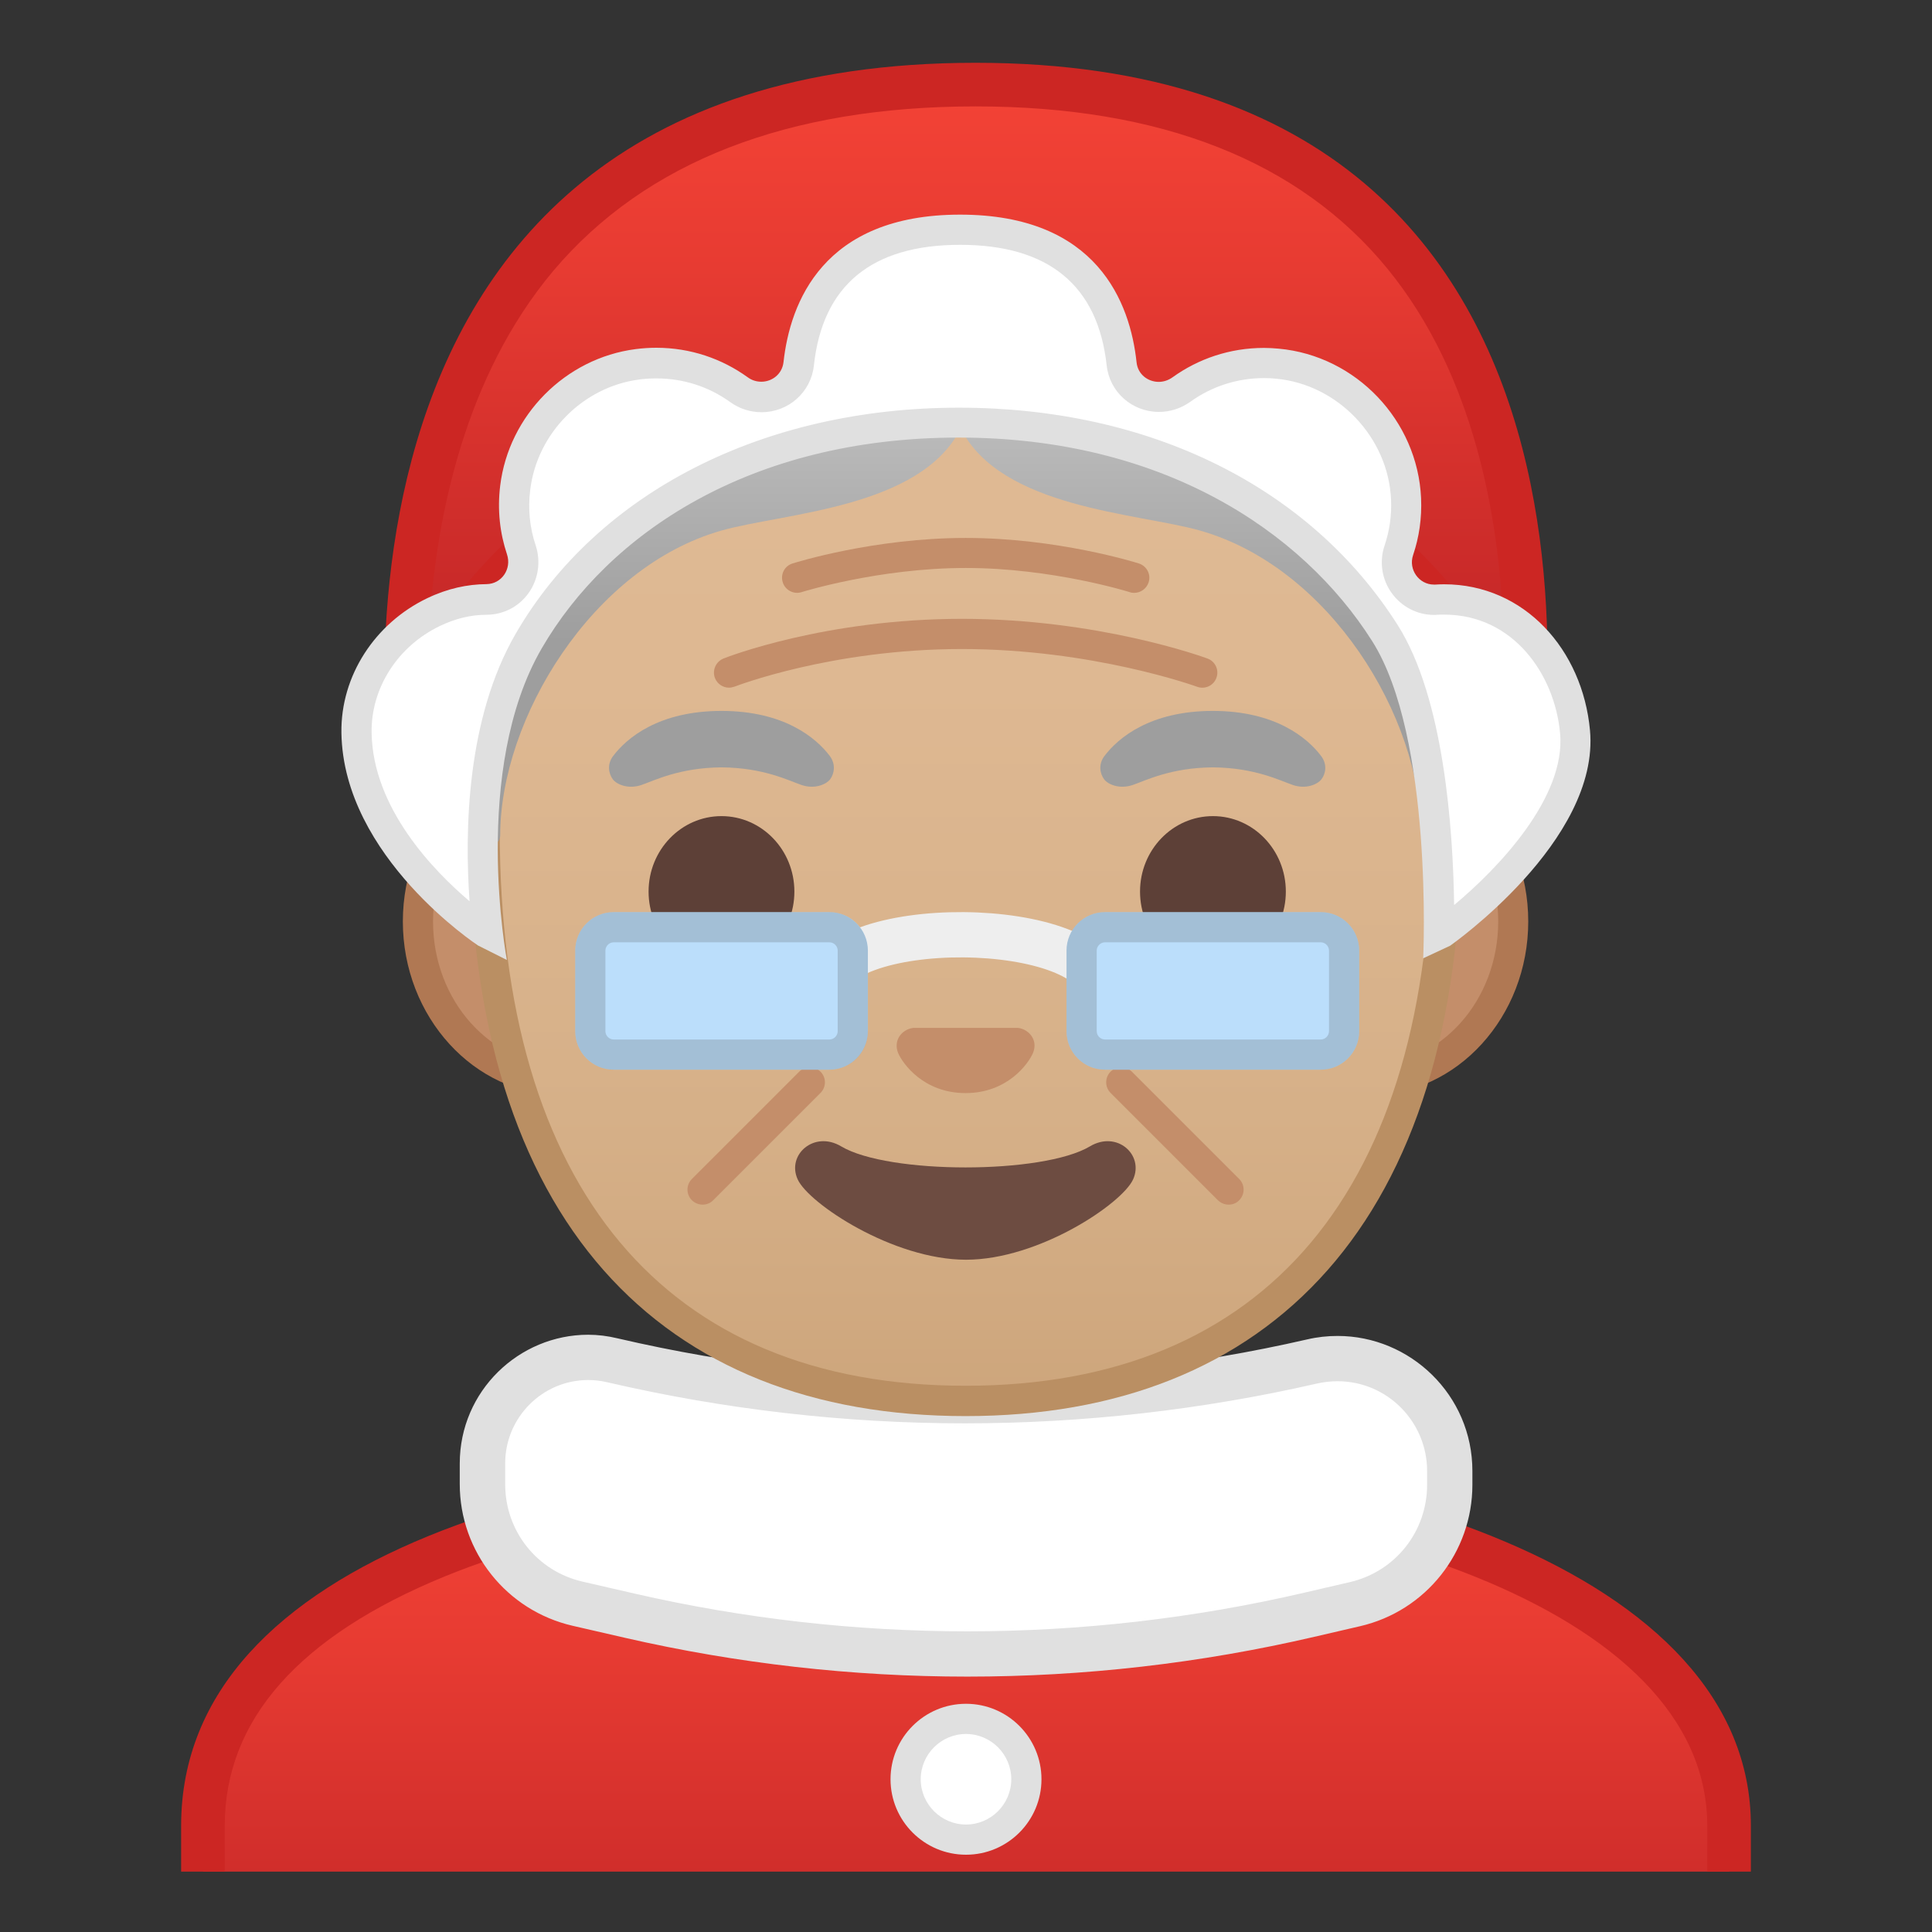 <svg width="100%" height="100%" viewBox="0 0 128 128" style="enable-background:new 0 0 128 128;" xmlns="http://www.w3.org/2000/svg" xmlns:xlink="http://www.w3.org/1999/xlink">
  <rect x="0" y="0" width="128" height="128" fill="#333333" stroke="none"/>
  <g id="Layer_1">
    <g>
      <defs>
        <rect id="SVGID_2_" height="120" width="120" x="4" y="4"/>
      </defs>
      <clipPath id="SVGID_3_">
        <use style="overflow:visible;" xlink:href="#SVGID_2_"/>
      </clipPath>
      <g id="XMLID_5_" style="clip-path:url(#SVGID_3_);">
        <linearGradient id="SVGID_4_" gradientUnits="userSpaceOnUse" x1="64" x2="64" y1="97.416" y2="130.525">
          <stop offset="0" style="stop-color:#F44336"/>
          <stop offset="0.359" style="stop-color:#E73B32"/>
          <stop offset="1" style="stop-color:#C62828"/>
        </linearGradient>
        <path d="M13.45,130.53v-9.57c0-17.33,27.23-23.52,50.56-23.54h0.14c13.4,0,25.83,2.15,35.03,6.06 c7.02,2.98,15.39,8.44,15.39,17.49v9.57H13.45z" style="fill:url(#SVGID_4_);"/>
        <path d="M64.14,98.86c24.34,0,48.97,7.59,48.97,22.1v8.12H14.89v-8.12c0-7,4.91-12.56,14.58-16.52 c8.76-3.58,21.02-5.57,34.53-5.58L64.14,98.86 M64.14,95.97c-0.05,0-0.09,0-0.14,0c-25.65,0.03-52,7.1-52,24.99v11.01h104 v-11.01C116,104.1,89.9,95.97,64.14,95.97L64.14,95.97z" style="fill:#CC2623;"/>
      </g>
      <g id="XMLID_2_" style="clip-path:url(#SVGID_3_);">
        <path d="M63.17,107.2c-4,0-7.26-3.22-7.26-7.17v-8.98h16.16v8.98c0,3.95-3.26,7.17-7.26,7.17H63.17z" style="fill:#E59600;"/>
        <path d="M71.08,92.05v7.98c0,3.4-2.81,6.17-6.26,6.17h-1.65c-3.45,0-6.26-2.77-6.26-6.17v-7.98H64H71.08 M73.08,90.05H64h-9.08v9.98c0,4.51,3.7,8.17,8.26,8.17h1.65c4.56,0,8.26-3.66,8.26-8.17V90.05L73.08,90.05z" style="fill:#D18100;"/>
      </g>
      <g style="clip-path:url(#SVGID_3_);">
        <path d="M64.08,109.58c-7.51,0-15.02-0.85-22.34-2.53l-3.48-0.8c-3.71-0.85-6.3-4.11-6.3-7.91v-1.37 c0-3.88,3.15-7.03,7.01-7.03c0.54,0,1.08,0.06,1.61,0.19c7.64,1.78,15.49,2.68,23.34,2.68c7.73,0,15.47-0.88,23.01-2.6 c0.56-0.13,1.12-0.19,1.68-0.19c4.1,0,7.43,3.34,7.43,7.45v0.91c0,3.8-2.58,7.05-6.28,7.91l-3.02,0.7 C79.32,108.7,71.7,109.58,64.08,109.58z" style="fill:#FFFFFF;"/>
        <path d="M38.97,91.43c0.42,0,0.85,0.05,1.27,0.15c7.75,1.8,15.72,2.72,23.68,2.72 c7.84,0,15.7-0.89,23.35-2.64c0.45-0.1,0.9-0.15,1.35-0.15c3.27,0,5.93,2.67,5.93,5.95v0.91c0,3.09-2.1,5.75-5.12,6.45l-3.02,0.7 c-7.31,1.7-14.82,2.56-22.32,2.56c-7.39,0-14.8-0.84-22-2.49l-3.48-0.8c-3.03-0.69-5.14-3.35-5.14-6.45v-1.37 C33.46,93.92,35.93,91.43,38.97,91.43 M38.97,88.43c-4.58,0-8.51,3.72-8.51,8.53v1.37c0,4.48,3.1,8.37,7.47,9.38l3.48,0.8 c7.46,1.71,15.07,2.57,22.68,2.57c7.72,0,15.43-0.88,23-2.64l3.02-0.7c4.36-1.01,7.44-4.9,7.44-9.37v-0.91 c0-5.05-4.13-8.95-8.93-8.95c-0.66,0-1.34,0.07-2.02,0.23h0c-7.46,1.71-15.07,2.57-22.68,2.57c-7.72,0-15.43-0.88-23-2.64v0 C40.26,88.51,39.61,88.43,38.97,88.43L38.97,88.43z" style="fill:#E0E0E0;"/>
      </g>
      <g style="clip-path:url(#SVGID_3_);">
        <g>
          <g>
            <path d="M37.19,71.55c-5.24,0-9.5-4.71-9.5-10.5c0-5.79,4.26-10.5,9.5-10.5h53.57 c5.24,0,9.5,4.71,9.5,10.5c0,5.79-4.26,10.5-9.5,10.5H37.19z" style="fill:#C48E6A;"/>
            <path d="M90.76,51.55c4.69,0,8.5,4.26,8.5,9.5s-3.81,9.5-8.5,9.5h-7.22H44.41h-7.22 c-4.69,0-8.5-4.26-8.5-9.5s3.81-9.5,8.5-9.5h7.22h39.12H90.76 M90.76,49.55h-7.22H44.41h-7.22c-5.78,0-10.5,5.18-10.5,11.5 s4.73,11.5,10.5,11.5h7.22h39.12h7.22c5.78,0,10.5-5.18,10.5-11.5S96.54,49.55,90.76,49.55L90.76,49.55z" style="fill:#B07853;"/>
          </g>
          <g>
            <linearGradient id="SVGID_5_" gradientUnits="userSpaceOnUse" x1="63.974" x2="63.974" y1="95.835" y2="9.901">
              <stop offset="0" style="stop-color:#CCA47A"/>
              <stop offset="0.257" style="stop-color:#D6B088"/>
              <stop offset="0.589" style="stop-color:#DEB892"/>
              <stop offset="1" style="stop-color:#E0BB95"/>
            </linearGradient>
            <path d="M63.97,92.82c-20.54,0-31.86-13.43-31.86-37.81c0-29.92,9.83-43.26,31.86-43.26 c22.03,0,31.86,13.34,31.86,43.26C95.83,79.39,84.52,92.82,63.97,92.82z" style="fill:url(#SVGID_5_);"/>
            <path d="M63.97,12.75c11.54,0,19.53,3.73,24.44,11.41c4.32,6.76,6.42,16.85,6.42,30.84 c0,23.74-10.96,36.81-30.86,36.81c-19.9,0-30.86-13.07-30.86-36.81c0-13.99,2.1-24.08,6.42-30.84 C44.44,16.48,52.44,12.75,63.97,12.75 M63.97,10.75c-25.85,0-32.86,18.14-32.86,44.26c0,25.97,12.72,38.81,32.86,38.81 s32.86-12.84,32.86-38.81C96.83,28.9,89.83,10.75,63.97,10.75L63.97,10.75z" style="fill:#BA8F63;"/>
          </g>
          <g>
            <path d="M48.3,45.56c-0.4,0-0.77-0.24-0.93-0.63c-0.2-0.51,0.05-1.09,0.56-1.3 c0.27-0.11,6.76-2.63,15.8-2.63c9.02,0,15.98,2.52,16.27,2.63c0.52,0.19,0.78,0.76,0.59,1.28c-0.19,0.52-0.76,0.78-1.28,0.59 c-0.07-0.03-6.93-2.5-15.58-2.5c-8.66,0-15,2.47-15.06,2.49C48.54,45.53,48.42,45.56,48.3,45.56z" style="fill:#C48E6A;"/>
            <path d="M75.14,39.28c-0.1,0-0.2-0.01-0.3-0.05c-0.05-0.02-5.13-1.6-10.86-1.6 c-5.73,0-10.81,1.58-10.87,1.6c-0.52,0.17-1.09-0.13-1.25-0.65c-0.17-0.53,0.12-1.09,0.65-1.25 c0.22-0.07,5.42-1.69,11.47-1.69c6.05,0,11.25,1.62,11.47,1.69c0.53,0.17,0.82,0.73,0.65,1.25 C75.96,39.01,75.56,39.28,75.14,39.28z" style="fill:#C48E6A;"/>
          </g>
          <path d="M46.55,79.81c-0.26,0-0.51-0.1-0.71-0.29c-0.39-0.39-0.39-1.02,0-1.41L52.95,71 c0.39-0.39,1.02-0.39,1.41,0s0.39,1.02,0,1.41l-7.11,7.11C47.06,79.72,46.8,79.81,46.55,79.81z" style="fill:#C48E6A;"/>
          <path d="M81.4,79.81c-0.26,0-0.51-0.1-0.71-0.29l-7.11-7.11c-0.39-0.39-0.39-1.02,0-1.41 s1.02-0.39,1.41,0l7.11,7.11c0.39,0.39,0.39,1.02,0,1.41C81.91,79.72,81.66,79.81,81.4,79.81z" style="fill:#C48E6A;"/>
          <path d="M87.53,50.09c-0.92-1.22-3.05-2.99-7.18-2.99s-6.26,1.77-7.18,2.99 c-0.41,0.54-0.3,1.16-0.02,1.54c0.26,0.35,1.03,0.67,1.89,0.38c0.85-0.29,2.52-1.15,5.31-1.17c2.79,0.02,4.46,0.88,5.31,1.17 c0.85,0.29,1.62-0.03,1.89-0.38C87.84,51.25,87.94,50.63,87.53,50.09z" style="fill:#9E9E9E;"/>
          <g>
            <linearGradient id="SVGID_6_" gradientUnits="userSpaceOnUse" x1="63.645" x2="63.645" y1="9.477" y2="42.49">
              <stop offset="0" style="stop-color:#E0E0E0"/>
              <stop offset="1" style="stop-color:#9E9E9E"/>
            </linearGradient>
            <path d="M90.96,21.7c-6.62-7.25-23.58-11.61-27.31-7.75c-3.73-3.86-20.69,0.5-27.31,7.75 c-7.31,8.01-8.97,21.94-6.15,33.67c0.26,1.08,2.95,1.09,2.95-0.02c0-7.72,6.09-17.77,14.66-20.2 c4.13-1.17,13.2-1.47,15.85-6.77c2.65,5.3,11.71,5.6,15.85,6.77c8.57,2.43,14.66,12.29,14.66,20.2c0,1.11,2.69,1.1,2.95,0.02 C99.93,43.64,98.27,29.7,90.96,21.7z" style="fill:url(#SVGID_6_);"/>
          </g>
          <path d="M54.98,50.09c-0.92-1.22-3.05-2.99-7.18-2.99s-6.26,1.77-7.18,2.99 c-0.41,0.54-0.3,1.16-0.02,1.54c0.26,0.35,1.03,0.67,1.89,0.38c0.85-0.29,2.52-1.15,5.31-1.17c2.79,0.02,4.46,0.88,5.31,1.17 c0.85,0.29,1.62-0.03,1.89-0.38C55.28,51.25,55.38,50.63,54.98,50.09z" style="fill:#9E9E9E;"/>
          <ellipse cx="47.8" cy="59.07" rx="4.83" ry="5" style="fill:#5D4037;"/>
          <ellipse cx="80.36" cy="59.07" rx="4.83" ry="5" style="fill:#5D4037;"/>
          <path d="M67.76,68.18c-0.1-0.04-0.21-0.07-0.32-0.08h-6.93c-0.11,0.01-0.21,0.04-0.32,0.08 c-0.63,0.25-0.97,0.91-0.68,1.6c0.3,0.69,1.68,2.64,4.46,2.64c2.78,0,4.16-1.95,4.46-2.64C68.73,69.09,68.39,68.44,67.76,68.18z " style="fill:#C48E6A;"/>
          <g>
            <defs>
              <path id="SVGID_7_" d="M90.96,21.7c-6.62-7.25-23.58-12.35-27.31-8.5c-3.73-3.86-20.69,1.25-27.31,8.5 c-7.31,8.01-8.97,21.94-6.15,33.67c0.26,1.08,2.31,0.77,2.31,0.77l-0.77-4.34l4.77-18.95l27.54-8.98L90.85,32l4.77,19.62 l-1.15,4.69c0,0,2.15,0.83,2.64-0.94C100.32,43.74,98.27,29.7,90.96,21.7z"/>
            </defs>
            <clipPath id="SVGID_8_">
              <use style="overflow:visible;" xlink:href="#SVGID_7_"/>
            </clipPath>
            <g style="clip-path:url(#SVGID_8_);">
              <path d="M68.72,15.51c5.92,0,15.74,3.51,20.02,8.21c5.05,5.53,7.42,15,6.48,24.79 c-2.24-5.77-6.66-13.16-14.91-15.5c-0.81-0.23-1.77-0.45-2.78-0.68c-3.85-0.88-9.66-2.21-11.2-5.3 c-0.51-1.02-1.55-1.66-2.68-1.66c-1.14,0-2.17,0.64-2.68,1.66c-1.54,3.08-7.36,4.41-11.2,5.3c-1.01,0.23-1.96,0.45-2.78,0.68 c-8.25,2.34-12.66,9.73-14.91,15.5c-0.94-9.8,1.43-19.26,6.48-24.79c4.29-4.7,14.11-8.21,20.02-8.21 c2.29,0,2.91,0.52,2.92,0.52c0.57,0.58,1.34,0.91,2.15,0.91c0.81,0,1.59-0.33,2.15-0.91C65.8,16.03,66.43,15.51,68.72,15.51 M68.72,12.51c-2.29,0-4.12,0.45-5.07,1.44c-0.96-0.99-2.78-1.44-5.07-1.44c-6.67,0-17.32,3.79-22.24,9.19 c-7.31,8.01-8.97,21.94-6.15,33.67c0.13,0.54,0.8,0.8,1.47,0.8c0.68,0,1.36-0.27,1.48-0.82c1.63-7.61,6.09-17.02,14.66-19.45 c4.13-1.17,13.2-2.22,15.85-7.52c2.65,5.3,11.71,6.35,15.85,7.52c8.57,2.43,13.04,11.84,14.66,19.45 c0.12,0.55,0.8,0.82,1.48,0.82c0.67,0,1.34-0.27,1.47-0.8c2.82-11.73,1.16-25.66-6.15-33.67 C86.03,16.3,75.38,12.51,68.72,12.51L68.72,12.51z" style="fill:#80848A;"/>
            </g>
          </g>
          <path d="M72.21,75.95c-3.12,1.86-13.36,1.86-16.48,0c-1.79-1.07-3.63,0.56-2.88,2.19 c0.73,1.6,6.32,5.32,11.15,5.32s10.34-3.72,11.07-5.32C75.81,76.51,74,74.88,72.21,75.95z" style="fill:#6D4C41;"/>
          <path d=" M54.18,65.9l0.37-0.14c0.03-5.2,18.55-5.06,18.52,0.14v0" style="fill:none;stroke:#EEEEEE;stroke-width:3;stroke-linecap:round;stroke-linejoin:round;stroke-miterlimit:10;"/>
          <g>
            <path d="M54.95,70.87H40.66c-1.41,0-2.55-1.14-2.55-2.55v-5.34c0-1.41,1.14-2.55,2.55-2.55h14.29 c1.41,0,2.55,1.14,2.55,2.55v5.34C57.49,69.73,56.35,70.87,54.95,70.87z" style="fill:#BBDEFB;"/>
            <g style="opacity:0.2;">
              <path d="M54.95,62.43c0.3,0,0.55,0.25,0.55,0.55v5.34c0,0.3-0.25,0.55-0.55,0.55H40.66 c-0.3,0-0.55-0.25-0.55-0.55v-5.34c0-0.3,0.25-0.55,0.55-0.55H54.95 M54.95,60.43H40.66c-1.41,0-2.55,1.14-2.55,2.55v5.34 c0,1.41,1.14,2.55,2.55,2.55h14.29c1.41,0,2.55-1.14,2.55-2.55v-5.34C57.49,61.57,56.35,60.43,54.95,60.43L54.95,60.43z" style="fill:#424242;"/>
            </g>
          </g>
          <g>
            <path d="M87.5,70.87H73.21c-1.41,0-2.55-1.14-2.55-2.55v-5.34c0-1.41,1.14-2.55,2.55-2.55H87.5 c1.41,0,2.55,1.14,2.55,2.55v5.34C90.05,69.73,88.91,70.87,87.5,70.87z" style="fill:#BBDEFB;"/>
            <g style="opacity:0.2;">
              <path d="M87.5,62.43c0.3,0,0.55,0.25,0.55,0.55v5.34c0,0.3-0.25,0.55-0.55,0.55H73.21 c-0.3,0-0.55-0.25-0.55-0.55v-5.34c0-0.3,0.25-0.55,0.55-0.55H87.5 M87.5,60.43H73.21c-1.41,0-2.55,1.14-2.55,2.55v5.34 c0,1.41,1.14,2.55,2.55,2.55H87.5c1.41,0,2.55-1.14,2.55-2.55v-5.34C90.05,61.57,88.91,60.43,87.5,60.43L87.5,60.43z" style="fill:#424242;"/>
            </g>
          </g>
        </g>
        <g>
          <linearGradient id="SVGID_9_" gradientUnits="userSpaceOnUse" x1="63.995" x2="63.995" y1="4.831" y2="41.049">
            <stop offset="0" style="stop-color:#F44336"/>
            <stop offset="0.359" style="stop-color:#E73B32"/>
            <stop offset="1" style="stop-color:#C62828"/>
          </linearGradient>
          <path d="M100.86,49.05c-3.81-8.34-13.79-22.63-37.36-22.63c-22.93,0-32.68,13.1-36.53,21.26 c-0.28-7.82,0.63-21.17,8.61-30.66C41.94,9.45,51.72,5.61,64.64,5.61c12.74,0,22.3,3.8,28.42,11.3 C101.18,26.86,101.47,41.13,100.86,49.05z" style="fill:url(#SVGID_9_);"/>
          <path d="M64.64,7.05c12.27,0,21.45,3.62,27.28,10.75c5.83,7.13,7.38,16.67,7.66,23.42 c0.03,0.81,0.05,1.6,0.05,2.37c-0.78-1.26-1.69-2.56-2.73-3.86c-5.39-6.73-15.55-14.76-33.41-14.76 c-17.85,0-27.84,7.79-33.08,14.32c-0.73,0.91-1.39,1.83-1.99,2.72c0.02-0.39,0.04-0.79,0.07-1.19 c0.47-6.56,2.27-15.86,8.18-22.89C42.77,10.72,52.18,7.05,64.64,7.05 M64.64,4.16c-47.36,0-38.53,50.18-38.53,50.18 s5.05-26.47,37.39-26.47c32.34,0,38.05,27.34,38.05,27.34S112,4.16,64.64,4.16L64.64,4.16z" style="fill:#CC2623;"/>
        </g>
        <g>
          <path d="M95.34,61.9c0.05-4.07-0.17-14.6-3.59-19.98c-5.63-8.85-15.92-13.93-28.23-13.93 c-12.57,0-23.22,5.4-28.48,14.45c-3.76,6.46-3.2,15.48-2.72,19.41l-0.14-0.07c-0.66-0.45-8.44-5.93-8.56-13.23 c-0.05-3.35,1.95-6.49,5.1-8c1.15-0.55,2.33-0.83,3.51-0.84c0.79-0.01,1.51-0.38,1.97-1.02c0.46-0.65,0.59-1.5,0.33-2.26 c-0.44-1.33-0.58-2.72-0.41-4.13c0.51-4.2,3.92-7.63,8.1-8.17c0.41-0.05,0.83-0.08,1.24-0.08c1.98,0,3.87,0.61,5.47,1.76 c0.44,0.32,0.96,0.48,1.49,0.48c1.27,0,2.33-0.94,2.47-2.19c0.45-4.05,2.67-8.88,10.7-8.88s10.26,4.83,10.7,8.88 c0.14,1.25,1.2,2.19,2.47,2.19c0.54,0,1.05-0.17,1.49-0.48c1.6-1.15,3.5-1.76,5.47-1.76c0.29,0,0.59,0.01,0.89,0.04 c4.65,0.43,8.31,4.28,8.52,8.95c0.05,1.17-0.11,2.32-0.48,3.42c-0.25,0.75-0.13,1.59,0.34,2.24c0.46,0.64,1.2,1.02,1.98,1.02 c0.02,0,0.13,0,0.15,0c0.17-0.01,0.34-0.02,0.52-0.02c4.56,0,8.21,3.69,8.68,8.77c0.59,6.37-7.94,12.71-8.78,13.32L95.34,61.9z" style="fill:#FFFFFF;"/>
          <path d="M63.61,16.22c5.86,0,9.13,2.69,9.71,7.99c0.19,1.76,1.68,3.08,3.46,3.08 c0.75,0,1.46-0.23,2.08-0.67c1.43-1.03,3.12-1.57,4.89-1.57c0.26,0,0.53,0.01,0.8,0.04c4.09,0.38,7.43,3.89,7.61,8 c0.05,1.05-0.1,2.08-0.43,3.06c-0.36,1.06-0.18,2.24,0.48,3.15c0.65,0.9,1.69,1.44,2.79,1.44c0.07,0,0.14,0,0.22-0.01 c0.15-0.01,0.3-0.01,0.46-0.01c4.57,0,7.32,3.95,7.68,7.86c0.39,4.26-4.11,8.96-7.02,11.38c-0.07-4.95-0.66-13.7-3.74-18.55 c-5.81-9.15-16.41-14.4-29.07-14.4c-12.93,0-23.91,5.59-29.35,14.95c-3.28,5.64-3.4,13.12-3.07,17.75 c-2.36-2-6.41-6.15-6.49-11.16c-0.05-2.96,1.73-5.74,4.53-7.08c1.03-0.49,2.04-0.74,3.09-0.74c1.12-0.01,2.13-0.53,2.78-1.44 c0.65-0.91,0.82-2.09,0.47-3.16c-0.4-1.18-0.52-2.43-0.36-3.69c0.46-3.75,3.5-6.82,7.24-7.3c0.37-0.05,0.75-0.07,1.12-0.07 c1.77,0,3.46,0.54,4.89,1.57c0.61,0.44,1.33,0.67,2.08,0.67c1.78,0,3.27-1.33,3.46-3.08C54.49,18.91,57.75,16.22,63.61,16.22 M63.61,14.22c-9.11,0-11.27,5.87-11.7,9.77c-0.09,0.8-0.76,1.3-1.47,1.3c-0.31,0-0.63-0.09-0.91-0.3 c-1.71-1.23-3.79-1.95-6.05-1.95c-0.45,0-0.91,0.03-1.37,0.09c-4.65,0.6-8.4,4.38-8.97,9.04c-0.2,1.61-0.02,3.15,0.45,4.56 c0.32,0.96-0.35,1.96-1.36,1.97c-1.25,0.01-2.57,0.28-3.94,0.94c-3.43,1.65-5.73,5.12-5.67,8.92 c0.13,8.23,9.05,14.08,9.05,14.08l1.91,0.96c0,0-2.38-12.59,2.32-20.66c4.39-7.55,13.75-13.95,27.62-13.95 c13.43,0,22.73,6.14,27.38,13.47c4.08,6.42,3.39,21.03,3.39,21.03l1.78-0.83c0,0,9.95-6.95,9.27-14.28 c-0.49-5.32-4.33-9.67-9.67-9.67c-0.2,0-0.39,0.01-0.58,0.02c-0.03,0-0.06,0-0.09,0c-0.99,0-1.7-1-1.38-1.95 c0.4-1.18,0.59-2.46,0.53-3.78c-0.23-5.14-4.3-9.43-9.43-9.9c-0.33-0.03-0.66-0.05-0.98-0.05c-2.26,0-4.35,0.72-6.06,1.95 c-0.28,0.2-0.6,0.3-0.91,0.3c-0.72,0-1.39-0.5-1.47-1.3C74.88,20.09,72.72,14.22,63.61,14.22L63.61,14.22z" style="fill:#E0E0E0;"/>
        </g>
      </g>
      <g style="clip-path:url(#SVGID_3_);">
        <circle cx="64" cy="117.88" r="4" style="fill:#FFFFFF;"/>
        <path d="M64,114.88c1.65,0,3,1.35,3,3s-1.35,3-3,3s-3-1.35-3-3S62.35,114.88,64,114.88 M64,112.88 c-2.76,0-5,2.24-5,5s2.24,5,5,5s5-2.24,5-5S66.76,112.88,64,112.88L64,112.88z" style="fill:#E0E0E0;"/>
      </g>
    </g>
  </g>
  <g id="Layer_2" style="display:none;">
    <g style="display:inline;">
      <g style="opacity:0.6;">
        <circle cx="-76" cy="64" r="28" style="opacity:0.61;fill:none;stroke:#000000;stroke-width:0.263;stroke-miterlimit:10;"/>
        <line style="opacity:0.61;fill:none;stroke:#000000;stroke-width:0.25;stroke-miterlimit:10;" x1="-56" x2="-56" y1="0" y2="128"/>
        <line style="opacity:0.61;fill:none;stroke:#000000;stroke-width:0.25;stroke-miterlimit:10;" x1="-96" x2="-96" y1="0" y2="128"/>
        <line style="opacity:0.61;fill:none;stroke:#000000;stroke-width:0.25;stroke-miterlimit:10;" x1="-76" x2="-76" y1="0" y2="128"/>
        <line style="opacity:0.61;fill:none;stroke:#000000;stroke-width:0.25;stroke-miterlimit:10;" x1="-12" x2="-140" y1="64" y2="64"/>
        <line style="opacity:0.61;fill:none;stroke:#000000;stroke-width:0.25;stroke-miterlimit:10;" x1="-12" x2="-140" y1="44" y2="44"/>
        <line style="opacity:0.61;fill:none;stroke:#000000;stroke-width:0.25;stroke-miterlimit:10;" x1="-12" x2="-140" y1="83.75" y2="83.75"/>
        <line style="opacity:0.61;fill:none;stroke:#000000;stroke-width:0.25;stroke-miterlimit:10;" x1="-12" x2="-140" y1="128" y2="0"/>
        <line style="opacity:0.61;fill:none;stroke:#000000;stroke-width:0.25;stroke-miterlimit:10;" x1="-140" x2="-12" y1="128" y2="0"/>
        <g style="opacity:0.61;">
          <path d="M-76,4.26c32.94,0,59.74,26.8,59.74,59.74s-26.8,59.74-59.74,59.74s-59.74-26.8-59.74-59.74S-108.94,4.26-76,4.26 M-76,4c-33.14,0-60,26.86-60,60s26.86,60,60,60s60-26.86,60-60S-42.86,4-76,4L-76,4z"/>
        </g>
        <path d="M-32.03,115.97h-87.94 c-4.42,0-8.03-3.61-8.03-8.03V20.03c0-4.42,3.61-8.03,8.03-8.03h87.94c4.42,0,8.03,3.61,8.03,8.03v87.91 C-24,112.36-27.61,115.97-32.03,115.97z" style="opacity:0.61;fill:none;stroke:#000000;stroke-width:0.258;stroke-miterlimit:10;"/>
        <path d="M-40,124h-72 c-4.4,0-8-3.6-8-8V12c0-4.4,3.6-8,8-8h72c4.4,0,8,3.6,8,8v104C-32,120.4-35.6,124-40,124z" style="opacity:0.61;fill:none;stroke:#000000;stroke-width:0.263;stroke-miterlimit:10;"/>
        <path d="M-26.23,108h-99.54 c-5.63,0-10.23-4.6-10.23-10.23V30.28c0-5.63,4.6-10.23,10.23-10.23h99.54c5.63,0,10.23,4.6,10.23,10.23v67.48 C-16,103.4-20.6,108-26.23,108z" style="opacity:0.61;fill:none;stroke:#000000;stroke-width:0.263;stroke-miterlimit:10;"/>
      </g>
      <g>
        <g style="opacity:0.2;">
          <defs>
            <rect id="SVGID_1_" height="128" style="opacity:0.2;" width="128" x="-140" y="0"/>
          </defs>
          <clipPath id="SVGID_10_">
            <use style="overflow:visible;" xlink:href="#SVGID_1_"/>
          </clipPath>
          <g style="clip-path:url(#SVGID_10_);">
            <g>
              <line style="fill:none;stroke:#000000;stroke-width:0.25;stroke-miterlimit:10;" x1="-168" x2="-168" y1="160" y2="-32"/>
              <line style="fill:none;stroke:#000000;stroke-width:0.25;stroke-miterlimit:10;" x1="-164" x2="-164" y1="160" y2="-32"/>
              <line style="fill:none;stroke:#000000;stroke-width:0.25;stroke-miterlimit:10;" x1="-160" x2="-160" y1="160" y2="-32"/>
              <line style="fill:none;stroke:#000000;stroke-width:0.25;stroke-miterlimit:10;" x1="-156" x2="-156" y1="160" y2="-32"/>
              <line style="fill:none;stroke:#000000;stroke-width:0.25;stroke-miterlimit:10;" x1="-152" x2="-152" y1="160" y2="-32"/>
              <line style="fill:none;stroke:#000000;stroke-width:0.25;stroke-miterlimit:10;" x1="-148" x2="-148" y1="160" y2="-32"/>
              <line style="fill:none;stroke:#000000;stroke-width:0.25;stroke-miterlimit:10;" x1="-144" x2="-144" y1="160" y2="-32"/>
              <line style="fill:none;stroke:#000000;stroke-width:0.25;stroke-miterlimit:10;" x1="-140" x2="-140" y1="160" y2="-32"/>
              <line style="fill:none;stroke:#000000;stroke-width:0.25;stroke-miterlimit:10;" x1="-136" x2="-136" y1="160" y2="-32"/>
              <line style="fill:none;stroke:#000000;stroke-width:0.25;stroke-miterlimit:10;" x1="-132" x2="-132" y1="160" y2="-32"/>
              <line style="fill:none;stroke:#000000;stroke-width:0.25;stroke-miterlimit:10;" x1="-128" x2="-128" y1="160" y2="-32"/>
              <line style="fill:none;stroke:#000000;stroke-width:0.25;stroke-miterlimit:10;" x1="-124" x2="-124" y1="160" y2="-32"/>
              <line style="fill:none;stroke:#000000;stroke-width:0.25;stroke-miterlimit:10;" x1="-120" x2="-120" y1="160" y2="-32"/>
              <line style="fill:none;stroke:#000000;stroke-width:0.25;stroke-miterlimit:10;" x1="-116" x2="-116" y1="160" y2="-32"/>
              <line style="fill:none;stroke:#000000;stroke-width:0.25;stroke-miterlimit:10;" x1="-112" x2="-112" y1="160" y2="-32"/>
              <line style="fill:none;stroke:#000000;stroke-width:0.25;stroke-miterlimit:10;" x1="-108" x2="-108" y1="160" y2="-32"/>
              <line style="fill:none;stroke:#000000;stroke-width:0.25;stroke-miterlimit:10;" x1="-104" x2="-104" y1="160" y2="-32"/>
              <line style="fill:none;stroke:#000000;stroke-width:0.25;stroke-miterlimit:10;" x1="-100" x2="-100" y1="160" y2="-32"/>
              <line style="fill:none;stroke:#000000;stroke-width:0.25;stroke-miterlimit:10;" x1="-96" x2="-96" y1="160" y2="-32"/>
              <line style="fill:none;stroke:#000000;stroke-width:0.25;stroke-miterlimit:10;" x1="-92" x2="-92" y1="160" y2="-32"/>
              <line style="fill:none;stroke:#000000;stroke-width:0.25;stroke-miterlimit:10;" x1="-88" x2="-88" y1="160" y2="-32"/>
              <line style="fill:none;stroke:#000000;stroke-width:0.25;stroke-miterlimit:10;" x1="-84" x2="-84" y1="160" y2="-32"/>
              <line style="fill:none;stroke:#000000;stroke-width:0.25;stroke-miterlimit:10;" x1="-80" x2="-80" y1="160" y2="-32"/>
              <line style="fill:none;stroke:#000000;stroke-width:0.25;stroke-miterlimit:10;" x1="-76" x2="-76" y1="160" y2="-32"/>
              <line style="fill:none;stroke:#000000;stroke-width:0.25;stroke-miterlimit:10;" x1="-72" x2="-72" y1="160" y2="-32"/>
              <line style="fill:none;stroke:#000000;stroke-width:0.25;stroke-miterlimit:10;" x1="-68" x2="-68" y1="160" y2="-32"/>
              <line style="fill:none;stroke:#000000;stroke-width:0.25;stroke-miterlimit:10;" x1="-64" x2="-64" y1="160" y2="-32"/>
              <line style="fill:none;stroke:#000000;stroke-width:0.25;stroke-miterlimit:10;" x1="-60" x2="-60" y1="160" y2="-32"/>
              <line style="fill:none;stroke:#000000;stroke-width:0.25;stroke-miterlimit:10;" x1="-56" x2="-56" y1="160" y2="-32"/>
              <line style="fill:none;stroke:#000000;stroke-width:0.25;stroke-miterlimit:10;" x1="-52" x2="-52" y1="160" y2="-32"/>
              <line style="fill:none;stroke:#000000;stroke-width:0.25;stroke-miterlimit:10;" x1="-48" x2="-48" y1="160" y2="-32"/>
              <line style="fill:none;stroke:#000000;stroke-width:0.25;stroke-miterlimit:10;" x1="-44" x2="-44" y1="160" y2="-32"/>
              <line style="fill:none;stroke:#000000;stroke-width:0.25;stroke-miterlimit:10;" x1="-40" x2="-40" y1="160" y2="-32"/>
              <line style="fill:none;stroke:#000000;stroke-width:0.25;stroke-miterlimit:10;" x1="-36" x2="-36" y1="160" y2="-32"/>
              <line style="fill:none;stroke:#000000;stroke-width:0.25;stroke-miterlimit:10;" x1="-32" x2="-32" y1="160" y2="-32"/>
              <line style="fill:none;stroke:#000000;stroke-width:0.25;stroke-miterlimit:10;" x1="-28" x2="-28" y1="160" y2="-32"/>
              <line style="fill:none;stroke:#000000;stroke-width:0.25;stroke-miterlimit:10;" x1="-24" x2="-24" y1="160" y2="-32"/>
              <line style="fill:none;stroke:#000000;stroke-width:0.25;stroke-miterlimit:10;" x1="-20" x2="-20" y1="160" y2="-32"/>
              <line style="fill:none;stroke:#000000;stroke-width:0.25;stroke-miterlimit:10;" x1="-16" x2="-16" y1="160" y2="-32"/>
              <line style="fill:none;stroke:#000000;stroke-width:0.25;stroke-miterlimit:10;" x1="-12" x2="-12" y1="160" y2="-32"/>
              <line style="fill:none;stroke:#000000;stroke-width:0.25;stroke-miterlimit:10;" x1="-8" x2="-8" y1="160" y2="-32"/>
              <line style="fill:none;stroke:#000000;stroke-width:0.25;stroke-miterlimit:10;" x1="-4" x2="-4" y1="160" y2="-32"/>
              <line style="fill:none;stroke:#000000;stroke-width:0.25;stroke-miterlimit:10;" x1="-3" x2="-3" y1="166.05" y2="-25.95"/>
              <line style="fill:none;stroke:#000000;stroke-width:0.25;stroke-miterlimit:10;" x1="4" x2="4" y1="160" y2="-32"/>
              <line style="fill:none;stroke:#000000;stroke-width:0.25;stroke-miterlimit:10;" x1="8" x2="8" y1="160" y2="-32"/>
              <line style="fill:none;stroke:#000000;stroke-width:0.25;stroke-miterlimit:10;" x1="12" x2="12" y1="160" y2="-32"/>
              <line style="fill:none;stroke:#000000;stroke-width:0.25;stroke-miterlimit:10;" x1="16" x2="16" y1="160" y2="-32"/>
            </g>
            <g>
              <line style="fill:none;stroke:#000000;stroke-width:0.25;stroke-miterlimit:10;" x1="-172" x2="20" y1="-28" y2="-28"/>
              <line style="fill:none;stroke:#000000;stroke-width:0.25;stroke-miterlimit:10;" x1="-172" x2="20" y1="-24" y2="-24"/>
              <line style="fill:none;stroke:#000000;stroke-width:0.25;stroke-miterlimit:10;" x1="-172" x2="20" y1="-20" y2="-20"/>
              <line style="fill:none;stroke:#000000;stroke-width:0.25;stroke-miterlimit:10;" x1="-172" x2="20" y1="-16" y2="-16"/>
              <line style="fill:none;stroke:#000000;stroke-width:0.25;stroke-miterlimit:10;" x1="-172" x2="20" y1="-12" y2="-12"/>
              <line style="fill:none;stroke:#000000;stroke-width:0.25;stroke-miterlimit:10;" x1="-172" x2="20" y1="-8" y2="-8"/>
              <line style="fill:none;stroke:#000000;stroke-width:0.25;stroke-miterlimit:10;" x1="-172" x2="20" y1="-4" y2="-4"/>
              <line style="fill:none;stroke:#000000;stroke-width:0.25;stroke-miterlimit:10;" x1="-172" x2="20" y1="0" y2="0"/>
              <line style="fill:none;stroke:#000000;stroke-width:0.25;stroke-miterlimit:10;" x1="-172" x2="20" y1="4" y2="4"/>
              <line style="fill:none;stroke:#000000;stroke-width:0.25;stroke-miterlimit:10;" x1="-172" x2="20" y1="8" y2="8"/>
              <line style="fill:none;stroke:#000000;stroke-width:0.25;stroke-miterlimit:10;" x1="-172" x2="20" y1="12" y2="12"/>
              <line style="fill:none;stroke:#000000;stroke-width:0.25;stroke-miterlimit:10;" x1="-172" x2="20" y1="16" y2="16"/>
              <line style="fill:none;stroke:#000000;stroke-width:0.25;stroke-miterlimit:10;" x1="-172" x2="20" y1="20" y2="20"/>
              <line style="fill:none;stroke:#000000;stroke-width:0.25;stroke-miterlimit:10;" x1="-172" x2="20" y1="24" y2="24"/>
              <line style="fill:none;stroke:#000000;stroke-width:0.25;stroke-miterlimit:10;" x1="-172" x2="20" y1="28" y2="28"/>
              <line style="fill:none;stroke:#000000;stroke-width:0.25;stroke-miterlimit:10;" x1="-172" x2="20" y1="32" y2="32"/>
              <line style="fill:none;stroke:#000000;stroke-width:0.25;stroke-miterlimit:10;" x1="-172" x2="20" y1="36" y2="36"/>
              <line style="fill:none;stroke:#000000;stroke-width:0.25;stroke-miterlimit:10;" x1="-172" x2="20" y1="40" y2="40"/>
              <line style="fill:none;stroke:#000000;stroke-width:0.25;stroke-miterlimit:10;" x1="-172" x2="20" y1="44" y2="44"/>
              <line style="fill:none;stroke:#000000;stroke-width:0.25;stroke-miterlimit:10;" x1="-172" x2="20" y1="48" y2="48"/>
              <line style="fill:none;stroke:#000000;stroke-width:0.25;stroke-miterlimit:10;" x1="-172" x2="20" y1="52" y2="52"/>
              <line style="fill:none;stroke:#000000;stroke-width:0.25;stroke-miterlimit:10;" x1="-172" x2="20" y1="56" y2="56"/>
              <line style="fill:none;stroke:#000000;stroke-width:0.25;stroke-miterlimit:10;" x1="-172" x2="20" y1="60" y2="60"/>
              <line style="fill:none;stroke:#000000;stroke-width:0.25;stroke-miterlimit:10;" x1="-172" x2="20" y1="64" y2="64"/>
              <line style="fill:none;stroke:#000000;stroke-width:0.25;stroke-miterlimit:10;" x1="-172" x2="20" y1="68" y2="68"/>
              <line style="fill:none;stroke:#000000;stroke-width:0.25;stroke-miterlimit:10;" x1="-172" x2="20" y1="72" y2="72"/>
              <line style="fill:none;stroke:#000000;stroke-width:0.25;stroke-miterlimit:10;" x1="-172" x2="20" y1="76" y2="76"/>
              <line style="fill:none;stroke:#000000;stroke-width:0.25;stroke-miterlimit:10;" x1="-172" x2="20" y1="80" y2="80"/>
              <line style="fill:none;stroke:#000000;stroke-width:0.25;stroke-miterlimit:10;" x1="-172" x2="20" y1="84" y2="84"/>
              <line style="fill:none;stroke:#000000;stroke-width:0.25;stroke-miterlimit:10;" x1="-172" x2="20" y1="88" y2="88"/>
              <line style="fill:none;stroke:#000000;stroke-width:0.25;stroke-miterlimit:10;" x1="-172" x2="20" y1="92" y2="92"/>
              <line style="fill:none;stroke:#000000;stroke-width:0.25;stroke-miterlimit:10;" x1="-172" x2="20" y1="96" y2="96"/>
              <line style="fill:none;stroke:#000000;stroke-width:0.25;stroke-miterlimit:10;" x1="-172" x2="20" y1="100" y2="100"/>
              <line style="fill:none;stroke:#000000;stroke-width:0.25;stroke-miterlimit:10;" x1="-172" x2="20" y1="104" y2="104"/>
              <line style="fill:none;stroke:#000000;stroke-width:0.25;stroke-miterlimit:10;" x1="-172" x2="20" y1="108" y2="108"/>
              <line style="fill:none;stroke:#000000;stroke-width:0.25;stroke-miterlimit:10;" x1="-172" x2="20" y1="112" y2="112"/>
              <line style="fill:none;stroke:#000000;stroke-width:0.25;stroke-miterlimit:10;" x1="-172" x2="20" y1="116" y2="116"/>
              <line style="fill:none;stroke:#000000;stroke-width:0.25;stroke-miterlimit:10;" x1="-172" x2="20" y1="120" y2="120"/>
              <line style="fill:none;stroke:#000000;stroke-width:0.25;stroke-miterlimit:10;" x1="-172" x2="20" y1="124" y2="124"/>
              <line style="fill:none;stroke:#000000;stroke-width:0.25;stroke-miterlimit:10;" x1="-172" x2="20" y1="128" y2="128"/>
              <line style="fill:none;stroke:#000000;stroke-width:0.25;stroke-miterlimit:10;" x1="-172" x2="20" y1="132" y2="132"/>
              <line style="fill:none;stroke:#000000;stroke-width:0.25;stroke-miterlimit:10;" x1="-172" x2="20" y1="136" y2="136"/>
              <line style="fill:none;stroke:#000000;stroke-width:0.25;stroke-miterlimit:10;" x1="-172" x2="20" y1="140" y2="140"/>
              <line style="fill:none;stroke:#000000;stroke-width:0.25;stroke-miterlimit:10;" x1="-172" x2="20" y1="144" y2="144"/>
              <line style="fill:none;stroke:#000000;stroke-width:0.25;stroke-miterlimit:10;" x1="-172" x2="20" y1="148" y2="148"/>
              <line style="fill:none;stroke:#000000;stroke-width:0.25;stroke-miterlimit:10;" x1="-172" x2="20" y1="152" y2="152"/>
              <line style="fill:none;stroke:#000000;stroke-width:0.25;stroke-miterlimit:10;" x1="-172" x2="20" y1="156" y2="156"/>
            </g>
            <path d="M19.75-31.75v191.5h-191.5v-191.5H19.75 M20-32h-192v192H20V-32L20-32z"/>
          </g>
        </g>
        <g>
          <rect height="128" style="opacity:0.3;fill:#F44336;" width="4" x="-140" y="0"/>
          <rect height="128" style="opacity:0.3;fill:#F44336;" width="4" x="-16" y="0"/>
          <rect height="120" style="opacity:0.3;fill:#F44336;" transform="matrix(-1.836970e-16 1 -1 -1.836970e-16 -74 78)" width="4" x="-78" y="-58"/>
          <rect height="120" style="opacity:0.3;fill:#F44336;" transform="matrix(-1.836970e-16 1 -1 -1.836970e-16 50 202)" width="4" x="-78" y="66"/>
        </g>
      </g>
    </g>
  </g>
</svg>
